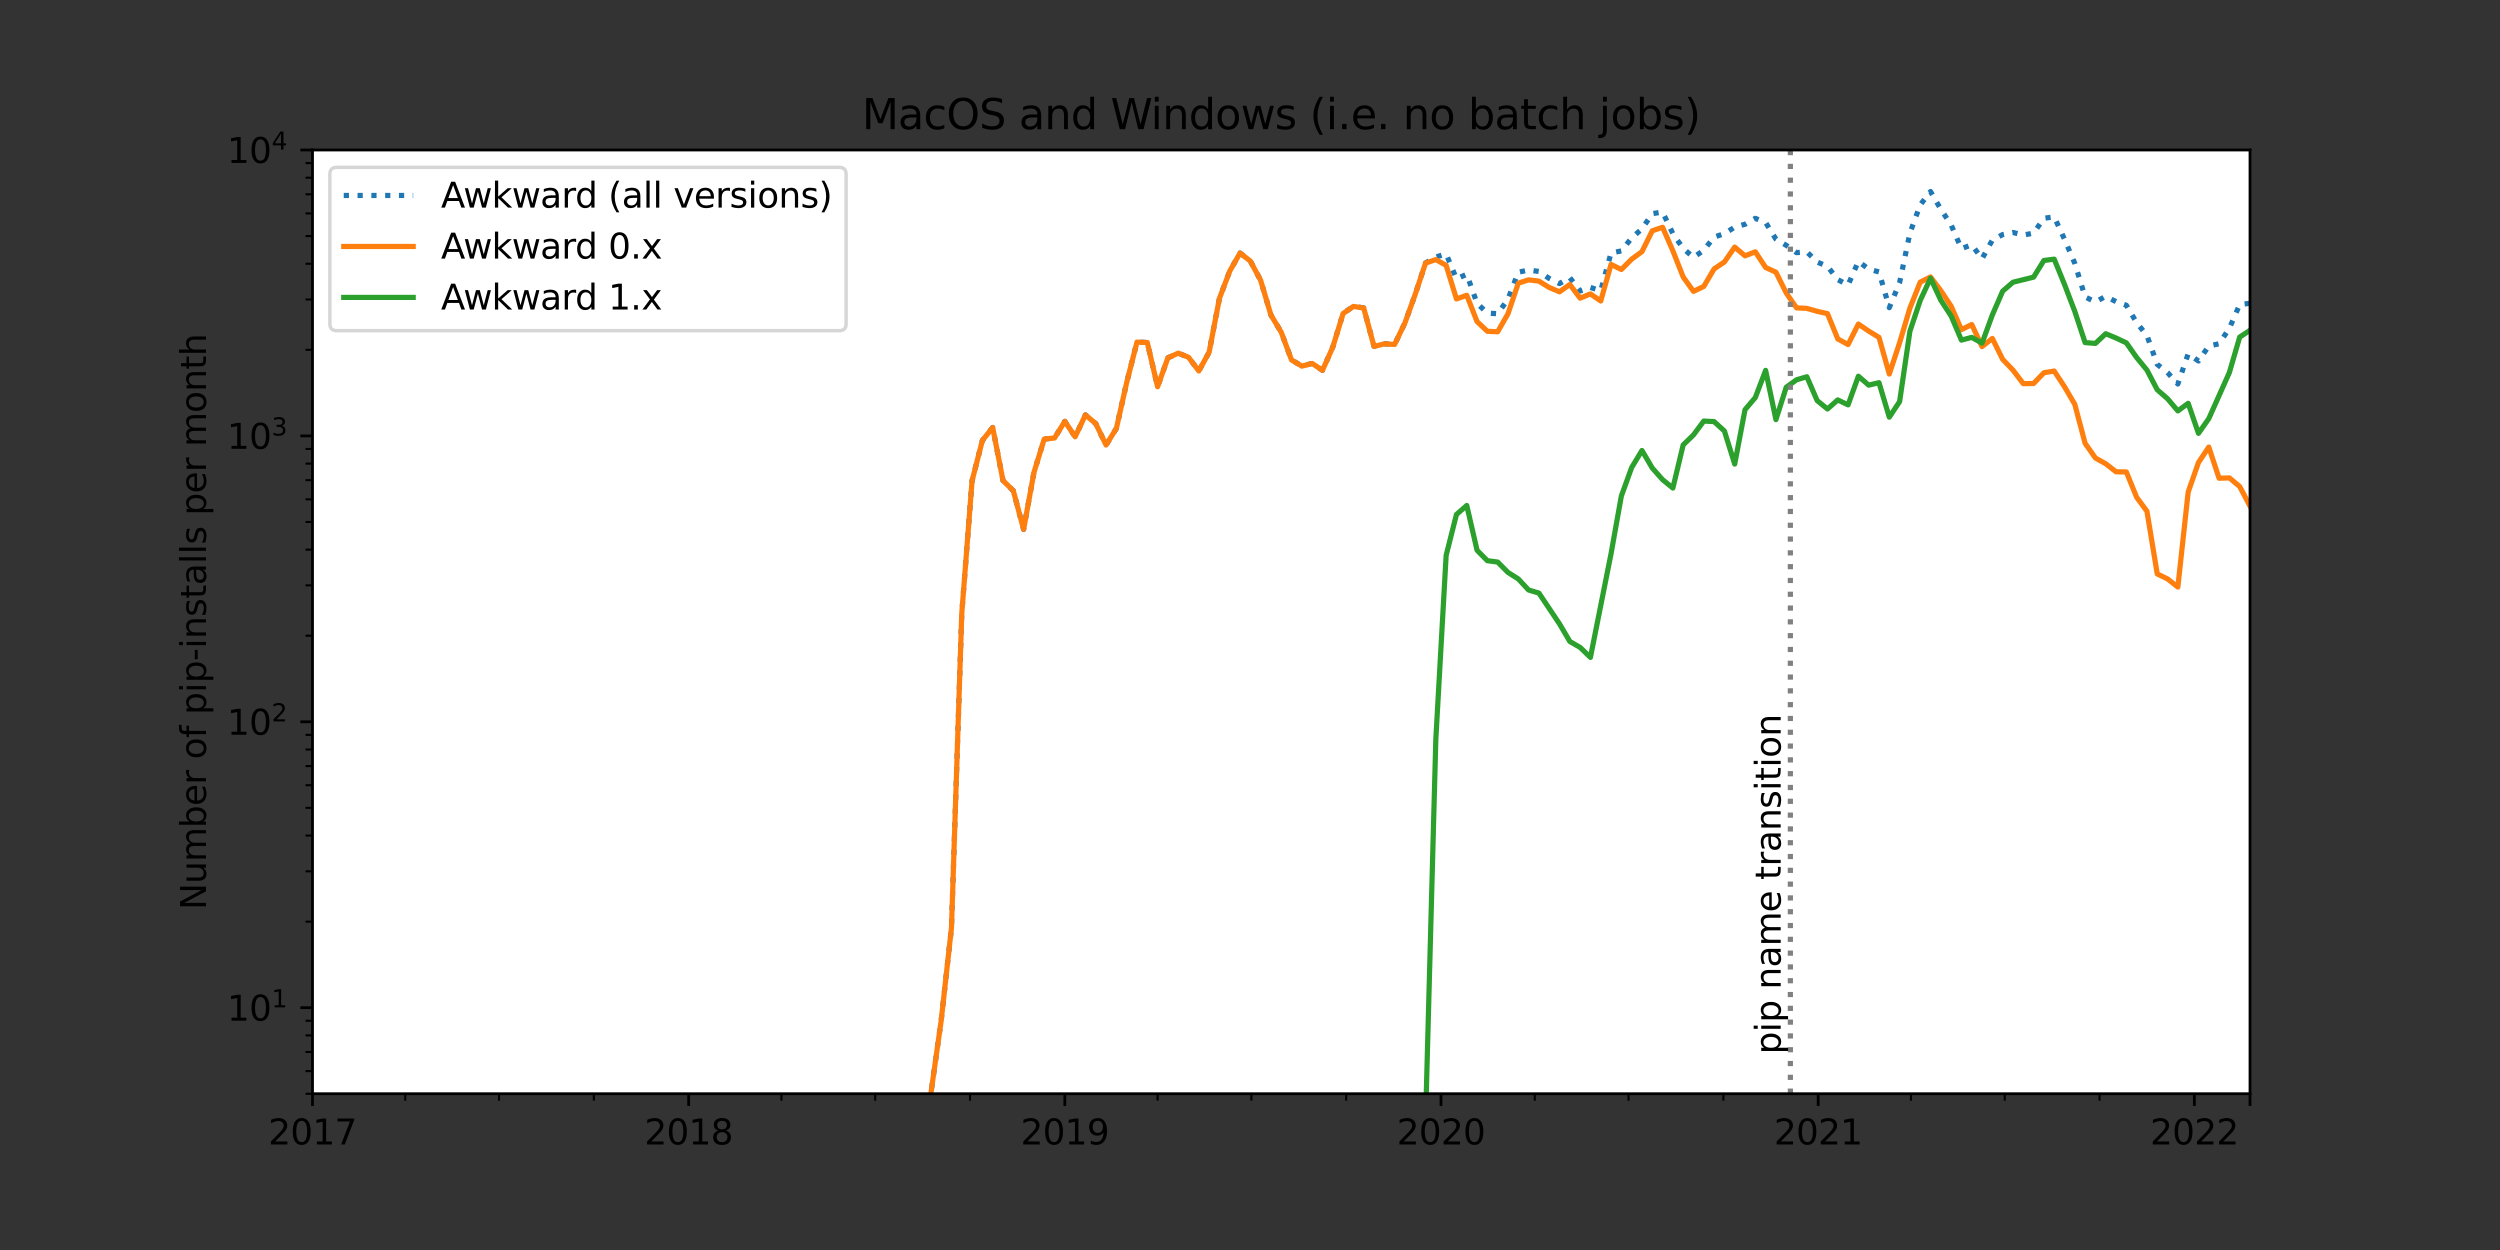 <?xml version="1.0" encoding="utf-8" standalone="no"?>
<!DOCTYPE svg PUBLIC "-//W3C//DTD SVG 1.1//EN"
  "http://www.w3.org/Graphics/SVG/1.1/DTD/svg11.dtd">
<svg xmlns:xlink="http://www.w3.org/1999/xlink" width="720pt" height="360pt" viewBox="0 0 720 360" xmlns="http://www.w3.org/2000/svg" version="1.1">
 <rect x="0" y="0" width="720" height="360" fill="#333333" stroke="none"/>
 <defs>
  <style type="text/css">*{stroke-linejoin: round; stroke-linecap: butt}</style>
 </defs>
 <g id="figure_1">
  <g id="patch_1">
   <path d="M 0 360 
L 720 360 
L 720 0 
L 0 0 
L 0 360 
z
" style="fill: none"/>
  </g>
  <g id="axes_1">
   <g id="patch_2">
    <path d="M 90 315 
L 648 315 
L 648 43.2 
L 90 43.2 
z
" style="fill: #ffffff"/>
   </g>
   <g id="matplotlib.axis_1">
    <g id="xtick_1">
     <g id="line2d_1">
      <defs>
       <path id="m4f5edd1698" d="M 0 0 
L 0 3.5 
" style="stroke: #000000; stroke-width: 0.8"/>
      </defs>
      <g>
       <use xlink:href="#m4f5edd1698" x="90" y="315" style="stroke: #000000; stroke-width: 0.8"/>
      </g>
     </g>
     <g id="text_1">
      <!-- 2017 -->
      <g transform="translate(77.275 329.598)scale(0.1 -0.1)">
       <defs>
        <path id="DejaVuSans-32" d="M 1228 531 
L 3431 531 
L 3431 0 
L 469 0 
L 469 531 
Q 828 903 1448 1529 
Q 2069 2156 2228 2338 
Q 2531 2678 2651 2914 
Q 2772 3150 2772 3378 
Q 2772 3750 2511 3984 
Q 2250 4219 1831 4219 
Q 1534 4219 1204 4116 
Q 875 4013 500 3803 
L 500 4441 
Q 881 4594 1212 4672 
Q 1544 4750 1819 4750 
Q 2544 4750 2975 4387 
Q 3406 4025 3406 3419 
Q 3406 3131 3298 2873 
Q 3191 2616 2906 2266 
Q 2828 2175 2409 1742 
Q 1991 1309 1228 531 
z
" transform="scale(0.016)"/>
        <path id="DejaVuSans-30" d="M 2034 4250 
Q 1547 4250 1301 3770 
Q 1056 3291 1056 2328 
Q 1056 1369 1301 889 
Q 1547 409 2034 409 
Q 2525 409 2770 889 
Q 3016 1369 3016 2328 
Q 3016 3291 2770 3770 
Q 2525 4250 2034 4250 
z
M 2034 4750 
Q 2819 4750 3233 4129 
Q 3647 3509 3647 2328 
Q 3647 1150 3233 529 
Q 2819 -91 2034 -91 
Q 1250 -91 836 529 
Q 422 1150 422 2328 
Q 422 3509 836 4129 
Q 1250 4750 2034 4750 
z
" transform="scale(0.016)"/>
        <path id="DejaVuSans-31" d="M 794 531 
L 1825 531 
L 1825 4091 
L 703 3866 
L 703 4441 
L 1819 4666 
L 2450 4666 
L 2450 531 
L 3481 531 
L 3481 0 
L 794 0 
L 794 531 
z
" transform="scale(0.016)"/>
        <path id="DejaVuSans-37" d="M 525 4666 
L 3525 4666 
L 3525 4397 
L 1831 0 
L 1172 0 
L 2766 4134 
L 525 4134 
L 525 4666 
z
" transform="scale(0.016)"/>
       </defs>
       <use xlink:href="#DejaVuSans-32"/>
       <use xlink:href="#DejaVuSans-30" x="63.623"/>
       <use xlink:href="#DejaVuSans-31" x="127.246"/>
       <use xlink:href="#DejaVuSans-37" x="190.869"/>
      </g>
     </g>
    </g>
    <g id="xtick_2">
     <g id="line2d_2">
      <g>
       <use xlink:href="#m4f5edd1698" x="198.335" y="315" style="stroke: #000000; stroke-width: 0.8"/>
      </g>
     </g>
     <g id="text_2">
      <!-- 2018 -->
      <g transform="translate(185.61 329.598)scale(0.1 -0.1)">
       <defs>
        <path id="DejaVuSans-38" d="M 2034 2216 
Q 1584 2216 1326 1975 
Q 1069 1734 1069 1313 
Q 1069 891 1326 650 
Q 1584 409 2034 409 
Q 2484 409 2743 651 
Q 3003 894 3003 1313 
Q 3003 1734 2745 1975 
Q 2488 2216 2034 2216 
z
M 1403 2484 
Q 997 2584 770 2862 
Q 544 3141 544 3541 
Q 544 4100 942 4425 
Q 1341 4750 2034 4750 
Q 2731 4750 3128 4425 
Q 3525 4100 3525 3541 
Q 3525 3141 3298 2862 
Q 3072 2584 2669 2484 
Q 3125 2378 3379 2068 
Q 3634 1759 3634 1313 
Q 3634 634 3220 271 
Q 2806 -91 2034 -91 
Q 1263 -91 848 271 
Q 434 634 434 1313 
Q 434 1759 690 2068 
Q 947 2378 1403 2484 
z
M 1172 3481 
Q 1172 3119 1398 2916 
Q 1625 2713 2034 2713 
Q 2441 2713 2670 2916 
Q 2900 3119 2900 3481 
Q 2900 3844 2670 4047 
Q 2441 4250 2034 4250 
Q 1625 4250 1398 4047 
Q 1172 3844 1172 3481 
z
" transform="scale(0.016)"/>
       </defs>
       <use xlink:href="#DejaVuSans-32"/>
       <use xlink:href="#DejaVuSans-30" x="63.623"/>
       <use xlink:href="#DejaVuSans-31" x="127.246"/>
       <use xlink:href="#DejaVuSans-38" x="190.869"/>
      </g>
     </g>
    </g>
    <g id="xtick_3">
     <g id="line2d_3">
      <g>
       <use xlink:href="#m4f5edd1698" x="306.67" y="315" style="stroke: #000000; stroke-width: 0.8"/>
      </g>
     </g>
     <g id="text_3">
      <!-- 2019 -->
      <g transform="translate(293.945 329.598)scale(0.1 -0.1)">
       <defs>
        <path id="DejaVuSans-39" d="M 703 97 
L 703 672 
Q 941 559 1184 500 
Q 1428 441 1663 441 
Q 2288 441 2617 861 
Q 2947 1281 2994 2138 
Q 2813 1869 2534 1725 
Q 2256 1581 1919 1581 
Q 1219 1581 811 2004 
Q 403 2428 403 3163 
Q 403 3881 828 4315 
Q 1253 4750 1959 4750 
Q 2769 4750 3195 4129 
Q 3622 3509 3622 2328 
Q 3622 1225 3098 567 
Q 2575 -91 1691 -91 
Q 1453 -91 1209 -44 
Q 966 3 703 97 
z
M 1959 2075 
Q 2384 2075 2632 2365 
Q 2881 2656 2881 3163 
Q 2881 3666 2632 3958 
Q 2384 4250 1959 4250 
Q 1534 4250 1286 3958 
Q 1038 3666 1038 3163 
Q 1038 2656 1286 2365 
Q 1534 2075 1959 2075 
z
" transform="scale(0.016)"/>
       </defs>
       <use xlink:href="#DejaVuSans-32"/>
       <use xlink:href="#DejaVuSans-30" x="63.623"/>
       <use xlink:href="#DejaVuSans-31" x="127.246"/>
       <use xlink:href="#DejaVuSans-39" x="190.869"/>
      </g>
     </g>
    </g>
    <g id="xtick_4">
     <g id="line2d_4">
      <g>
       <use xlink:href="#m4f5edd1698" x="415.005" y="315" style="stroke: #000000; stroke-width: 0.8"/>
      </g>
     </g>
     <g id="text_4">
      <!-- 2020 -->
      <g transform="translate(402.28 329.598)scale(0.1 -0.1)">
       <use xlink:href="#DejaVuSans-32"/>
       <use xlink:href="#DejaVuSans-30" x="63.623"/>
       <use xlink:href="#DejaVuSans-32" x="127.246"/>
       <use xlink:href="#DejaVuSans-30" x="190.869"/>
      </g>
     </g>
    </g>
    <g id="xtick_5">
     <g id="line2d_5">
      <g>
       <use xlink:href="#m4f5edd1698" x="523.637" y="315" style="stroke: #000000; stroke-width: 0.8"/>
      </g>
     </g>
     <g id="text_5">
      <!-- 2021 -->
      <g transform="translate(510.912 329.598)scale(0.1 -0.1)">
       <use xlink:href="#DejaVuSans-32"/>
       <use xlink:href="#DejaVuSans-30" x="63.623"/>
       <use xlink:href="#DejaVuSans-32" x="127.246"/>
       <use xlink:href="#DejaVuSans-31" x="190.869"/>
      </g>
     </g>
    </g>
    <g id="xtick_6">
     <g id="line2d_6">
      <g>
       <use xlink:href="#m4f5edd1698" x="631.972" y="315" style="stroke: #000000; stroke-width: 0.8"/>
      </g>
     </g>
     <g id="text_6">
      <!-- 2022 -->
      <g transform="translate(619.247 329.598)scale(0.1 -0.1)">
       <use xlink:href="#DejaVuSans-32"/>
       <use xlink:href="#DejaVuSans-30" x="63.623"/>
       <use xlink:href="#DejaVuSans-32" x="127.246"/>
       <use xlink:href="#DejaVuSans-32" x="190.869"/>
      </g>
     </g>
    </g>
    <g id="xtick_7">
     <g id="line2d_7">
      <g>
       <use xlink:href="#m4f5edd1698" x="648" y="315" style="stroke: #000000; stroke-width: 0.8"/>
      </g>
     </g>
    </g>
    <g id="xtick_8">
     <g id="line2d_8">
      <defs>
       <path id="m3fadc6122e" d="M 0 0 
L 0 2 
" style="stroke: #000000; stroke-width: 0.6"/>
      </defs>
      <g>
       <use xlink:href="#m3fadc6122e" x="116.713" y="315" style="stroke: #000000; stroke-width: 0.6"/>
      </g>
     </g>
    </g>
    <g id="xtick_9">
     <g id="line2d_9">
      <g>
       <use xlink:href="#m3fadc6122e" x="143.722" y="315" style="stroke: #000000; stroke-width: 0.6"/>
      </g>
     </g>
    </g>
    <g id="xtick_10">
     <g id="line2d_10">
      <g>
       <use xlink:href="#m3fadc6122e" x="171.029" y="315" style="stroke: #000000; stroke-width: 0.6"/>
      </g>
     </g>
    </g>
    <g id="xtick_11">
     <g id="line2d_11">
      <g>
       <use xlink:href="#m3fadc6122e" x="225.048" y="315" style="stroke: #000000; stroke-width: 0.6"/>
      </g>
     </g>
    </g>
    <g id="xtick_12">
     <g id="line2d_12">
      <g>
       <use xlink:href="#m3fadc6122e" x="252.057" y="315" style="stroke: #000000; stroke-width: 0.6"/>
      </g>
     </g>
    </g>
    <g id="xtick_13">
     <g id="line2d_13">
      <g>
       <use xlink:href="#m3fadc6122e" x="279.364" y="315" style="stroke: #000000; stroke-width: 0.6"/>
      </g>
     </g>
    </g>
    <g id="xtick_14">
     <g id="line2d_14">
      <g>
       <use xlink:href="#m3fadc6122e" x="333.383" y="315" style="stroke: #000000; stroke-width: 0.6"/>
      </g>
     </g>
    </g>
    <g id="xtick_15">
     <g id="line2d_15">
      <g>
       <use xlink:href="#m3fadc6122e" x="360.393" y="315" style="stroke: #000000; stroke-width: 0.6"/>
      </g>
     </g>
    </g>
    <g id="xtick_16">
     <g id="line2d_16">
      <g>
       <use xlink:href="#m3fadc6122e" x="387.699" y="315" style="stroke: #000000; stroke-width: 0.6"/>
      </g>
     </g>
    </g>
    <g id="xtick_17">
     <g id="line2d_17">
      <g>
       <use xlink:href="#m3fadc6122e" x="442.015" y="315" style="stroke: #000000; stroke-width: 0.6"/>
      </g>
     </g>
    </g>
    <g id="xtick_18">
     <g id="line2d_18">
      <g>
       <use xlink:href="#m3fadc6122e" x="469.024" y="315" style="stroke: #000000; stroke-width: 0.6"/>
      </g>
     </g>
    </g>
    <g id="xtick_19">
     <g id="line2d_19">
      <g>
       <use xlink:href="#m3fadc6122e" x="496.331" y="315" style="stroke: #000000; stroke-width: 0.6"/>
      </g>
     </g>
    </g>
    <g id="xtick_20">
     <g id="line2d_20">
      <g>
       <use xlink:href="#m3fadc6122e" x="550.35" y="315" style="stroke: #000000; stroke-width: 0.6"/>
      </g>
     </g>
    </g>
    <g id="xtick_21">
     <g id="line2d_21">
      <g>
       <use xlink:href="#m3fadc6122e" x="577.36" y="315" style="stroke: #000000; stroke-width: 0.6"/>
      </g>
     </g>
    </g>
    <g id="xtick_22">
     <g id="line2d_22">
      <g>
       <use xlink:href="#m3fadc6122e" x="604.666" y="315" style="stroke: #000000; stroke-width: 0.6"/>
      </g>
     </g>
    </g>
   </g>
   <g id="matplotlib.axis_2">
    <g id="ytick_1">
     <g id="line2d_23">
      <defs>
       <path id="m2464d3052c" d="M 0 0 
L -3.5 0 
" style="stroke: #000000; stroke-width: 0.8"/>
      </defs>
      <g>
       <use xlink:href="#m2464d3052c" x="90" y="290.214" style="stroke: #000000; stroke-width: 0.8"/>
      </g>
     </g>
     <g id="text_7">
      <!-- $\mathdefault{10^{1}}$ -->
      <g transform="translate(65.4 294.013)scale(0.1 -0.1)">
       <use xlink:href="#DejaVuSans-31" transform="translate(0 0.684)"/>
       <use xlink:href="#DejaVuSans-30" transform="translate(63.623 0.684)"/>
       <use xlink:href="#DejaVuSans-31" transform="translate(128.203 38.966)scale(0.7)"/>
      </g>
     </g>
    </g>
    <g id="ytick_2">
     <g id="line2d_24">
      <g>
       <use xlink:href="#m2464d3052c" x="90" y="207.876" style="stroke: #000000; stroke-width: 0.8"/>
      </g>
     </g>
     <g id="text_8">
      <!-- $\mathdefault{10^{2}}$ -->
      <g transform="translate(65.4 211.675)scale(0.1 -0.1)">
       <use xlink:href="#DejaVuSans-31" transform="translate(0 0.766)"/>
       <use xlink:href="#DejaVuSans-30" transform="translate(63.623 0.766)"/>
       <use xlink:href="#DejaVuSans-32" transform="translate(128.203 39.047)scale(0.7)"/>
      </g>
     </g>
    </g>
    <g id="ytick_3">
     <g id="line2d_25">
      <g>
       <use xlink:href="#m2464d3052c" x="90" y="125.538" style="stroke: #000000; stroke-width: 0.8"/>
      </g>
     </g>
     <g id="text_9">
      <!-- $\mathdefault{10^{3}}$ -->
      <g transform="translate(65.4 129.337)scale(0.1 -0.1)">
       <defs>
        <path id="DejaVuSans-33" d="M 2597 2516 
Q 3050 2419 3304 2112 
Q 3559 1806 3559 1356 
Q 3559 666 3084 287 
Q 2609 -91 1734 -91 
Q 1441 -91 1130 -33 
Q 819 25 488 141 
L 488 750 
Q 750 597 1062 519 
Q 1375 441 1716 441 
Q 2309 441 2620 675 
Q 2931 909 2931 1356 
Q 2931 1769 2642 2001 
Q 2353 2234 1838 2234 
L 1294 2234 
L 1294 2753 
L 1863 2753 
Q 2328 2753 2575 2939 
Q 2822 3125 2822 3475 
Q 2822 3834 2567 4026 
Q 2313 4219 1838 4219 
Q 1578 4219 1281 4162 
Q 984 4106 628 3988 
L 628 4550 
Q 988 4650 1302 4700 
Q 1616 4750 1894 4750 
Q 2613 4750 3031 4423 
Q 3450 4097 3450 3541 
Q 3450 3153 3228 2886 
Q 3006 2619 2597 2516 
z
" transform="scale(0.016)"/>
       </defs>
       <use xlink:href="#DejaVuSans-31" transform="translate(0 0.766)"/>
       <use xlink:href="#DejaVuSans-30" transform="translate(63.623 0.766)"/>
       <use xlink:href="#DejaVuSans-33" transform="translate(128.203 39.047)scale(0.7)"/>
      </g>
     </g>
    </g>
    <g id="ytick_4">
     <g id="line2d_26">
      <g>
       <use xlink:href="#m2464d3052c" x="90" y="43.2" style="stroke: #000000; stroke-width: 0.8"/>
      </g>
     </g>
     <g id="text_10">
      <!-- $\mathdefault{10^{4}}$ -->
      <g transform="translate(65.4 46.999)scale(0.1 -0.1)">
       <defs>
        <path id="DejaVuSans-34" d="M 2419 4116 
L 825 1625 
L 2419 1625 
L 2419 4116 
z
M 2253 4666 
L 3047 4666 
L 3047 1625 
L 3713 1625 
L 3713 1100 
L 3047 1100 
L 3047 0 
L 2419 0 
L 2419 1100 
L 313 1100 
L 313 1709 
L 2253 4666 
z
" transform="scale(0.016)"/>
       </defs>
       <use xlink:href="#DejaVuSans-31" transform="translate(0 0.684)"/>
       <use xlink:href="#DejaVuSans-30" transform="translate(63.623 0.684)"/>
       <use xlink:href="#DejaVuSans-34" transform="translate(128.203 38.966)scale(0.7)"/>
      </g>
     </g>
    </g>
    <g id="ytick_5">
     <g id="line2d_27">
      <defs>
       <path id="m8744183dbd" d="M 0 0 
L -2 0 
" style="stroke: #000000; stroke-width: 0.6"/>
      </defs>
      <g>
       <use xlink:href="#m8744183dbd" x="90" y="315" style="stroke: #000000; stroke-width: 0.6"/>
      </g>
     </g>
    </g>
    <g id="ytick_6">
     <g id="line2d_28">
      <g>
       <use xlink:href="#m8744183dbd" x="90" y="308.48" style="stroke: #000000; stroke-width: 0.6"/>
      </g>
     </g>
    </g>
    <g id="ytick_7">
     <g id="line2d_29">
      <g>
       <use xlink:href="#m8744183dbd" x="90" y="302.968" style="stroke: #000000; stroke-width: 0.6"/>
      </g>
     </g>
    </g>
    <g id="ytick_8">
     <g id="line2d_30">
      <g>
       <use xlink:href="#m8744183dbd" x="90" y="298.193" style="stroke: #000000; stroke-width: 0.6"/>
      </g>
     </g>
    </g>
    <g id="ytick_9">
     <g id="line2d_31">
      <g>
       <use xlink:href="#m8744183dbd" x="90" y="293.981" style="stroke: #000000; stroke-width: 0.6"/>
      </g>
     </g>
    </g>
    <g id="ytick_10">
     <g id="line2d_32">
      <g>
       <use xlink:href="#m8744183dbd" x="90" y="265.428" style="stroke: #000000; stroke-width: 0.6"/>
      </g>
     </g>
    </g>
    <g id="ytick_11">
     <g id="line2d_33">
      <g>
       <use xlink:href="#m8744183dbd" x="90" y="250.929" style="stroke: #000000; stroke-width: 0.6"/>
      </g>
     </g>
    </g>
    <g id="ytick_12">
     <g id="line2d_34">
      <g>
       <use xlink:href="#m8744183dbd" x="90" y="240.641" style="stroke: #000000; stroke-width: 0.6"/>
      </g>
     </g>
    </g>
    <g id="ytick_13">
     <g id="line2d_35">
      <g>
       <use xlink:href="#m8744183dbd" x="90" y="232.662" style="stroke: #000000; stroke-width: 0.6"/>
      </g>
     </g>
    </g>
    <g id="ytick_14">
     <g id="line2d_36">
      <g>
       <use xlink:href="#m8744183dbd" x="90" y="226.142" style="stroke: #000000; stroke-width: 0.6"/>
      </g>
     </g>
    </g>
    <g id="ytick_15">
     <g id="line2d_37">
      <g>
       <use xlink:href="#m8744183dbd" x="90" y="220.63" style="stroke: #000000; stroke-width: 0.6"/>
      </g>
     </g>
    </g>
    <g id="ytick_16">
     <g id="line2d_38">
      <g>
       <use xlink:href="#m8744183dbd" x="90" y="215.855" style="stroke: #000000; stroke-width: 0.6"/>
      </g>
     </g>
    </g>
    <g id="ytick_17">
     <g id="line2d_39">
      <g>
       <use xlink:href="#m8744183dbd" x="90" y="211.643" style="stroke: #000000; stroke-width: 0.6"/>
      </g>
     </g>
    </g>
    <g id="ytick_18">
     <g id="line2d_40">
      <g>
       <use xlink:href="#m8744183dbd" x="90" y="183.09" style="stroke: #000000; stroke-width: 0.6"/>
      </g>
     </g>
    </g>
    <g id="ytick_19">
     <g id="line2d_41">
      <g>
       <use xlink:href="#m8744183dbd" x="90" y="168.591" style="stroke: #000000; stroke-width: 0.6"/>
      </g>
     </g>
    </g>
    <g id="ytick_20">
     <g id="line2d_42">
      <g>
       <use xlink:href="#m8744183dbd" x="90" y="158.303" style="stroke: #000000; stroke-width: 0.6"/>
      </g>
     </g>
    </g>
    <g id="ytick_21">
     <g id="line2d_43">
      <g>
       <use xlink:href="#m8744183dbd" x="90" y="150.324" style="stroke: #000000; stroke-width: 0.6"/>
      </g>
     </g>
    </g>
    <g id="ytick_22">
     <g id="line2d_44">
      <g>
       <use xlink:href="#m8744183dbd" x="90" y="143.805" style="stroke: #000000; stroke-width: 0.6"/>
      </g>
     </g>
    </g>
    <g id="ytick_23">
     <g id="line2d_45">
      <g>
       <use xlink:href="#m8744183dbd" x="90" y="138.292" style="stroke: #000000; stroke-width: 0.6"/>
      </g>
     </g>
    </g>
    <g id="ytick_24">
     <g id="line2d_46">
      <g>
       <use xlink:href="#m8744183dbd" x="90" y="133.517" style="stroke: #000000; stroke-width: 0.6"/>
      </g>
     </g>
    </g>
    <g id="ytick_25">
     <g id="line2d_47">
      <g>
       <use xlink:href="#m8744183dbd" x="90" y="129.306" style="stroke: #000000; stroke-width: 0.6"/>
      </g>
     </g>
    </g>
    <g id="ytick_26">
     <g id="line2d_48">
      <g>
       <use xlink:href="#m8744183dbd" x="90" y="100.752" style="stroke: #000000; stroke-width: 0.6"/>
      </g>
     </g>
    </g>
    <g id="ytick_27">
     <g id="line2d_49">
      <g>
       <use xlink:href="#m8744183dbd" x="90" y="86.253" style="stroke: #000000; stroke-width: 0.6"/>
      </g>
     </g>
    </g>
    <g id="ytick_28">
     <g id="line2d_50">
      <g>
       <use xlink:href="#m8744183dbd" x="90" y="75.966" style="stroke: #000000; stroke-width: 0.6"/>
      </g>
     </g>
    </g>
    <g id="ytick_29">
     <g id="line2d_51">
      <g>
       <use xlink:href="#m8744183dbd" x="90" y="67.986" style="stroke: #000000; stroke-width: 0.6"/>
      </g>
     </g>
    </g>
    <g id="ytick_30">
     <g id="line2d_52">
      <g>
       <use xlink:href="#m8744183dbd" x="90" y="61.467" style="stroke: #000000; stroke-width: 0.6"/>
      </g>
     </g>
    </g>
    <g id="ytick_31">
     <g id="line2d_53">
      <g>
       <use xlink:href="#m8744183dbd" x="90" y="55.954" style="stroke: #000000; stroke-width: 0.6"/>
      </g>
     </g>
    </g>
    <g id="ytick_32">
     <g id="line2d_54">
      <g>
       <use xlink:href="#m8744183dbd" x="90" y="51.179" style="stroke: #000000; stroke-width: 0.6"/>
      </g>
     </g>
    </g>
    <g id="ytick_33">
     <g id="line2d_55">
      <g>
       <use xlink:href="#m8744183dbd" x="90" y="46.968" style="stroke: #000000; stroke-width: 0.6"/>
      </g>
     </g>
    </g>
    <g id="text_11">
     <!-- Number of pip-installs per month -->
     <g transform="translate(59.32 262.006)rotate(-90)scale(0.1 -0.1)">
      <defs>
       <path id="DejaVuSans-4e" d="M 628 4666 
L 1478 4666 
L 3547 763 
L 3547 4666 
L 4159 4666 
L 4159 0 
L 3309 0 
L 1241 3903 
L 1241 0 
L 628 0 
L 628 4666 
z
" transform="scale(0.016)"/>
       <path id="DejaVuSans-75" d="M 544 1381 
L 544 3500 
L 1119 3500 
L 1119 1403 
Q 1119 906 1312 657 
Q 1506 409 1894 409 
Q 2359 409 2629 706 
Q 2900 1003 2900 1516 
L 2900 3500 
L 3475 3500 
L 3475 0 
L 2900 0 
L 2900 538 
Q 2691 219 2414 64 
Q 2138 -91 1772 -91 
Q 1169 -91 856 284 
Q 544 659 544 1381 
z
M 1991 3584 
L 1991 3584 
z
" transform="scale(0.016)"/>
       <path id="DejaVuSans-6d" d="M 3328 2828 
Q 3544 3216 3844 3400 
Q 4144 3584 4550 3584 
Q 5097 3584 5394 3201 
Q 5691 2819 5691 2113 
L 5691 0 
L 5113 0 
L 5113 2094 
Q 5113 2597 4934 2840 
Q 4756 3084 4391 3084 
Q 3944 3084 3684 2787 
Q 3425 2491 3425 1978 
L 3425 0 
L 2847 0 
L 2847 2094 
Q 2847 2600 2669 2842 
Q 2491 3084 2119 3084 
Q 1678 3084 1418 2786 
Q 1159 2488 1159 1978 
L 1159 0 
L 581 0 
L 581 3500 
L 1159 3500 
L 1159 2956 
Q 1356 3278 1631 3431 
Q 1906 3584 2284 3584 
Q 2666 3584 2933 3390 
Q 3200 3197 3328 2828 
z
" transform="scale(0.016)"/>
       <path id="DejaVuSans-62" d="M 3116 1747 
Q 3116 2381 2855 2742 
Q 2594 3103 2138 3103 
Q 1681 3103 1420 2742 
Q 1159 2381 1159 1747 
Q 1159 1113 1420 752 
Q 1681 391 2138 391 
Q 2594 391 2855 752 
Q 3116 1113 3116 1747 
z
M 1159 2969 
Q 1341 3281 1617 3432 
Q 1894 3584 2278 3584 
Q 2916 3584 3314 3078 
Q 3713 2572 3713 1747 
Q 3713 922 3314 415 
Q 2916 -91 2278 -91 
Q 1894 -91 1617 61 
Q 1341 213 1159 525 
L 1159 0 
L 581 0 
L 581 4863 
L 1159 4863 
L 1159 2969 
z
" transform="scale(0.016)"/>
       <path id="DejaVuSans-65" d="M 3597 1894 
L 3597 1613 
L 953 1613 
Q 991 1019 1311 708 
Q 1631 397 2203 397 
Q 2534 397 2845 478 
Q 3156 559 3463 722 
L 3463 178 
Q 3153 47 2828 -22 
Q 2503 -91 2169 -91 
Q 1331 -91 842 396 
Q 353 884 353 1716 
Q 353 2575 817 3079 
Q 1281 3584 2069 3584 
Q 2775 3584 3186 3129 
Q 3597 2675 3597 1894 
z
M 3022 2063 
Q 3016 2534 2758 2815 
Q 2500 3097 2075 3097 
Q 1594 3097 1305 2825 
Q 1016 2553 972 2059 
L 3022 2063 
z
" transform="scale(0.016)"/>
       <path id="DejaVuSans-72" d="M 2631 2963 
Q 2534 3019 2420 3045 
Q 2306 3072 2169 3072 
Q 1681 3072 1420 2755 
Q 1159 2438 1159 1844 
L 1159 0 
L 581 0 
L 581 3500 
L 1159 3500 
L 1159 2956 
Q 1341 3275 1631 3429 
Q 1922 3584 2338 3584 
Q 2397 3584 2469 3576 
Q 2541 3569 2628 3553 
L 2631 2963 
z
" transform="scale(0.016)"/>
       <path id="DejaVuSans-20" transform="scale(0.016)"/>
       <path id="DejaVuSans-6f" d="M 1959 3097 
Q 1497 3097 1228 2736 
Q 959 2375 959 1747 
Q 959 1119 1226 758 
Q 1494 397 1959 397 
Q 2419 397 2687 759 
Q 2956 1122 2956 1747 
Q 2956 2369 2687 2733 
Q 2419 3097 1959 3097 
z
M 1959 3584 
Q 2709 3584 3137 3096 
Q 3566 2609 3566 1747 
Q 3566 888 3137 398 
Q 2709 -91 1959 -91 
Q 1206 -91 779 398 
Q 353 888 353 1747 
Q 353 2609 779 3096 
Q 1206 3584 1959 3584 
z
" transform="scale(0.016)"/>
       <path id="DejaVuSans-66" d="M 2375 4863 
L 2375 4384 
L 1825 4384 
Q 1516 4384 1395 4259 
Q 1275 4134 1275 3809 
L 1275 3500 
L 2222 3500 
L 2222 3053 
L 1275 3053 
L 1275 0 
L 697 0 
L 697 3053 
L 147 3053 
L 147 3500 
L 697 3500 
L 697 3744 
Q 697 4328 969 4595 
Q 1241 4863 1831 4863 
L 2375 4863 
z
" transform="scale(0.016)"/>
       <path id="DejaVuSans-70" d="M 1159 525 
L 1159 -1331 
L 581 -1331 
L 581 3500 
L 1159 3500 
L 1159 2969 
Q 1341 3281 1617 3432 
Q 1894 3584 2278 3584 
Q 2916 3584 3314 3078 
Q 3713 2572 3713 1747 
Q 3713 922 3314 415 
Q 2916 -91 2278 -91 
Q 1894 -91 1617 61 
Q 1341 213 1159 525 
z
M 3116 1747 
Q 3116 2381 2855 2742 
Q 2594 3103 2138 3103 
Q 1681 3103 1420 2742 
Q 1159 2381 1159 1747 
Q 1159 1113 1420 752 
Q 1681 391 2138 391 
Q 2594 391 2855 752 
Q 3116 1113 3116 1747 
z
" transform="scale(0.016)"/>
       <path id="DejaVuSans-69" d="M 603 3500 
L 1178 3500 
L 1178 0 
L 603 0 
L 603 3500 
z
M 603 4863 
L 1178 4863 
L 1178 4134 
L 603 4134 
L 603 4863 
z
" transform="scale(0.016)"/>
       <path id="DejaVuSans-2d" d="M 313 2009 
L 1997 2009 
L 1997 1497 
L 313 1497 
L 313 2009 
z
" transform="scale(0.016)"/>
       <path id="DejaVuSans-6e" d="M 3513 2113 
L 3513 0 
L 2938 0 
L 2938 2094 
Q 2938 2591 2744 2837 
Q 2550 3084 2163 3084 
Q 1697 3084 1428 2787 
Q 1159 2491 1159 1978 
L 1159 0 
L 581 0 
L 581 3500 
L 1159 3500 
L 1159 2956 
Q 1366 3272 1645 3428 
Q 1925 3584 2291 3584 
Q 2894 3584 3203 3211 
Q 3513 2838 3513 2113 
z
" transform="scale(0.016)"/>
       <path id="DejaVuSans-73" d="M 2834 3397 
L 2834 2853 
Q 2591 2978 2328 3040 
Q 2066 3103 1784 3103 
Q 1356 3103 1142 2972 
Q 928 2841 928 2578 
Q 928 2378 1081 2264 
Q 1234 2150 1697 2047 
L 1894 2003 
Q 2506 1872 2764 1633 
Q 3022 1394 3022 966 
Q 3022 478 2636 193 
Q 2250 -91 1575 -91 
Q 1294 -91 989 -36 
Q 684 19 347 128 
L 347 722 
Q 666 556 975 473 
Q 1284 391 1588 391 
Q 1994 391 2212 530 
Q 2431 669 2431 922 
Q 2431 1156 2273 1281 
Q 2116 1406 1581 1522 
L 1381 1569 
Q 847 1681 609 1914 
Q 372 2147 372 2553 
Q 372 3047 722 3315 
Q 1072 3584 1716 3584 
Q 2034 3584 2315 3537 
Q 2597 3491 2834 3397 
z
" transform="scale(0.016)"/>
       <path id="DejaVuSans-74" d="M 1172 4494 
L 1172 3500 
L 2356 3500 
L 2356 3053 
L 1172 3053 
L 1172 1153 
Q 1172 725 1289 603 
Q 1406 481 1766 481 
L 2356 481 
L 2356 0 
L 1766 0 
Q 1100 0 847 248 
Q 594 497 594 1153 
L 594 3053 
L 172 3053 
L 172 3500 
L 594 3500 
L 594 4494 
L 1172 4494 
z
" transform="scale(0.016)"/>
       <path id="DejaVuSans-61" d="M 2194 1759 
Q 1497 1759 1228 1600 
Q 959 1441 959 1056 
Q 959 750 1161 570 
Q 1363 391 1709 391 
Q 2188 391 2477 730 
Q 2766 1069 2766 1631 
L 2766 1759 
L 2194 1759 
z
M 3341 1997 
L 3341 0 
L 2766 0 
L 2766 531 
Q 2569 213 2275 61 
Q 1981 -91 1556 -91 
Q 1019 -91 701 211 
Q 384 513 384 1019 
Q 384 1609 779 1909 
Q 1175 2209 1959 2209 
L 2766 2209 
L 2766 2266 
Q 2766 2663 2505 2880 
Q 2244 3097 1772 3097 
Q 1472 3097 1187 3025 
Q 903 2953 641 2809 
L 641 3341 
Q 956 3463 1253 3523 
Q 1550 3584 1831 3584 
Q 2591 3584 2966 3190 
Q 3341 2797 3341 1997 
z
" transform="scale(0.016)"/>
       <path id="DejaVuSans-6c" d="M 603 4863 
L 1178 4863 
L 1178 0 
L 603 0 
L 603 4863 
z
" transform="scale(0.016)"/>
       <path id="DejaVuSans-68" d="M 3513 2113 
L 3513 0 
L 2938 0 
L 2938 2094 
Q 2938 2591 2744 2837 
Q 2550 3084 2163 3084 
Q 1697 3084 1428 2787 
Q 1159 2491 1159 1978 
L 1159 0 
L 581 0 
L 581 4863 
L 1159 4863 
L 1159 2956 
Q 1366 3272 1645 3428 
Q 1925 3584 2291 3584 
Q 2894 3584 3203 3211 
Q 3513 2838 3513 2113 
z
" transform="scale(0.016)"/>
      </defs>
      <use xlink:href="#DejaVuSans-4e"/>
      <use xlink:href="#DejaVuSans-75" x="74.805"/>
      <use xlink:href="#DejaVuSans-6d" x="138.184"/>
      <use xlink:href="#DejaVuSans-62" x="235.596"/>
      <use xlink:href="#DejaVuSans-65" x="299.072"/>
      <use xlink:href="#DejaVuSans-72" x="360.596"/>
      <use xlink:href="#DejaVuSans-20" x="401.709"/>
      <use xlink:href="#DejaVuSans-6f" x="433.496"/>
      <use xlink:href="#DejaVuSans-66" x="494.678"/>
      <use xlink:href="#DejaVuSans-20" x="529.883"/>
      <use xlink:href="#DejaVuSans-70" x="561.67"/>
      <use xlink:href="#DejaVuSans-69" x="625.146"/>
      <use xlink:href="#DejaVuSans-70" x="652.93"/>
      <use xlink:href="#DejaVuSans-2d" x="716.406"/>
      <use xlink:href="#DejaVuSans-69" x="752.49"/>
      <use xlink:href="#DejaVuSans-6e" x="780.273"/>
      <use xlink:href="#DejaVuSans-73" x="843.652"/>
      <use xlink:href="#DejaVuSans-74" x="895.752"/>
      <use xlink:href="#DejaVuSans-61" x="934.961"/>
      <use xlink:href="#DejaVuSans-6c" x="996.24"/>
      <use xlink:href="#DejaVuSans-6c" x="1024.023"/>
      <use xlink:href="#DejaVuSans-73" x="1051.807"/>
      <use xlink:href="#DejaVuSans-20" x="1103.906"/>
      <use xlink:href="#DejaVuSans-70" x="1135.693"/>
      <use xlink:href="#DejaVuSans-65" x="1199.17"/>
      <use xlink:href="#DejaVuSans-72" x="1260.693"/>
      <use xlink:href="#DejaVuSans-20" x="1301.807"/>
      <use xlink:href="#DejaVuSans-6d" x="1333.594"/>
      <use xlink:href="#DejaVuSans-6f" x="1431.006"/>
      <use xlink:href="#DejaVuSans-6e" x="1492.188"/>
      <use xlink:href="#DejaVuSans-74" x="1555.566"/>
      <use xlink:href="#DejaVuSans-68" x="1594.775"/>
     </g>
    </g>
   </g>
   <g id="line2d_56">
    <path d="M 265.117 361 
L 265.117 347.766 
L 268.085 315 
L 271.053 293.981 
L 274.021 267.262 
L 276.989 176.719 
L 279.957 138.446 
L 282.926 126.849 
L 285.894 123.119 
L 288.862 138.395 
L 291.83 141.329 
L 294.798 152.461 
L 297.766 136.112 
L 300.734 126.443 
L 303.702 126.151 
L 306.67 121.358 
L 309.638 125.789 
L 312.606 119.498 
L 315.574 122 
L 318.543 128.171 
L 321.511 123.387 
L 324.479 110.191 
L 327.447 98.533 
L 330.415 98.634 
L 333.383 111.374 
L 336.351 103.06 
L 339.319 101.712 
L 342.287 102.888 
L 345.255 106.838 
L 348.223 101.456 
L 351.191 85.956 
L 354.16 78.083 
L 357.128 72.876 
L 360.096 75.187 
L 363.064 80.74 
L 366.032 90.743 
L 369 95.692 
L 371.968 103.656 
L 374.936 105.425 
L 377.904 104.659 
L 380.872 106.647 
L 383.84 99.956 
L 386.809 90.273 
L 389.777 88.213 
L 392.745 88.669 
L 395.713 99.729 
L 398.681 99.024 
L 401.649 99.195 
L 404.617 93.002 
L 407.585 84.759 
L 410.553 75.734 
L 413.521 74.026 
L 416.489 73.123 
L 419.457 80.284 
L 422.426 79.006 
L 425.394 87.354 
L 428.362 90.18 
L 431.33 90.353 
L 434.298 86.158 
L 437.266 78.398 
L 440.234 77.772 
L 443.202 78.178 
L 446.17 80.193 
L 449.138 81.662 
L 452.106 79.972 
L 455.074 83.789 
L 458.043 82.78 
L 461.011 83.744 
L 463.979 72.835 
L 466.947 72.274 
L 469.915 68.519 
L 472.883 65.909 
L 475.851 61.538 
L 478.819 61.052 
L 481.787 67.299 
L 484.755 71.548 
L 487.723 74.127 
L 490.691 72.073 
L 493.66 68.273 
L 496.628 67.292 
L 499.596 65.42 
L 502.564 64.585 
L 505.532 62.889 
L 508.5 64.081 
L 511.468 68.877 
L 514.436 70.651 
L 517.404 72.761 
L 520.372 72.533 
L 523.34 75.468 
L 526.309 76.697 
L 529.277 80.537 
L 532.245 82.083 
L 535.213 75.275 
L 538.181 77.509 
L 541.149 78.312 
L 544.117 88.605 
L 547.085 81.411 
L 550.053 67.124 
L 553.021 59.008 
L 555.989 55.161 
L 558.957 60.271 
L 561.926 64.787 
L 564.894 71.627 
L 567.862 70.481 
L 570.83 74.529 
L 573.798 69.142 
L 576.766 67.56 
L 579.734 66.957 
L 582.702 67.687 
L 585.67 67.159 
L 588.638 62.864 
L 591.606 62.445 
L 594.574 68.899 
L 597.543 75.841 
L 600.511 85.521 
L 603.479 86.939 
L 606.447 85.358 
L 609.415 86.866 
L 612.383 87.912 
L 615.351 92.916 
L 618.319 96.635 
L 621.287 104.939 
L 624.255 107.307 
L 627.223 110.589 
L 630.191 101.915 
L 633.16 103.967 
L 636.128 99.643 
L 639.096 99.007 
L 642.064 94.531 
L 645.032 87.7 
L 648 87.354 
L 648 87.354 
" clip-path="url(#pff040a5281)" style="fill: none; stroke-dasharray: 1.5,2.475; stroke-dashoffset: 0; stroke: #1f77b4; stroke-width: 1.5"/>
   </g>
   <g id="line2d_57">
    <path d="M 265.117 361 
L 265.117 347.766 
L 268.085 315 
L 271.053 293.981 
L 274.021 267.262 
L 276.989 176.719 
L 279.957 138.446 
L 282.926 126.849 
L 285.894 123.119 
L 288.862 138.395 
L 291.83 141.329 
L 294.798 152.461 
L 297.766 136.112 
L 300.734 126.443 
L 303.702 126.151 
L 306.67 121.358 
L 309.638 125.789 
L 312.606 119.498 
L 315.574 122 
L 318.543 128.171 
L 321.511 123.387 
L 324.479 110.191 
L 327.447 98.533 
L 330.415 98.634 
L 333.383 111.374 
L 336.351 103.06 
L 339.319 101.712 
L 342.287 102.888 
L 345.255 106.838 
L 348.223 101.456 
L 351.191 85.956 
L 354.16 78.083 
L 357.128 72.876 
L 360.096 75.187 
L 363.064 80.74 
L 366.032 90.743 
L 369 95.692 
L 371.968 103.675 
L 374.936 105.445 
L 377.904 104.679 
L 380.872 106.647 
L 383.84 99.991 
L 386.809 90.3 
L 389.777 88.25 
L 392.745 88.694 
L 395.713 99.764 
L 398.681 99.041 
L 401.649 99.195 
L 404.617 93.002 
L 407.585 84.759 
L 410.553 75.769 
L 413.521 74.77 
L 416.489 76.424 
L 419.457 86.086 
L 422.426 85.046 
L 425.394 92.615 
L 428.362 95.414 
L 431.33 95.552 
L 434.298 90.353 
L 437.266 81.557 
L 440.234 80.598 
L 443.202 80.966 
L 446.17 82.79 
L 449.138 84.046 
L 452.106 81.935 
L 455.074 85.873 
L 458.043 84.645 
L 461.011 86.684 
L 463.979 76.154 
L 466.947 77.621 
L 469.915 74.641 
L 472.883 72.476 
L 475.851 66.474 
L 478.819 65.453 
L 481.787 72.234 
L 484.755 79.773 
L 487.723 83.911 
L 490.691 82.489 
L 493.66 77.444 
L 496.628 75.451 
L 499.596 71.163 
L 502.564 73.68 
L 505.532 72.525 
L 508.5 77.036 
L 511.468 78.398 
L 514.436 84.383 
L 517.404 88.669 
L 520.372 88.809 
L 523.34 89.665 
L 526.309 90.326 
L 529.277 97.605 
L 532.245 99.229 
L 535.213 93.335 
L 538.181 95.352 
L 541.149 97.165 
L 544.117 107.718 
L 547.085 98.719 
L 550.053 88.733 
L 553.021 81.255 
L 555.989 79.763 
L 558.957 83.7 
L 561.926 88.187 
L 564.894 94.939 
L 567.862 93.466 
L 570.83 99.816 
L 573.798 97.474 
L 576.766 103.501 
L 579.734 106.584 
L 582.702 110.495 
L 585.67 110.448 
L 588.638 107.35 
L 591.606 106.859 
L 594.574 111.374 
L 597.543 116.46 
L 600.511 127.675 
L 603.479 131.901 
L 606.447 133.562 
L 609.415 135.873 
L 612.383 135.921 
L 615.351 143.213 
L 618.319 147.243 
L 621.287 165.291 
L 624.255 166.733 
L 627.223 169.071 
L 630.191 141.721 
L 633.16 133.206 
L 636.128 128.754 
L 639.096 137.735 
L 642.064 137.634 
L 645.032 140.126 
L 648 145.764 
L 648 145.764 
" clip-path="url(#pff040a5281)" style="fill: none; stroke: #ff7f0e; stroke-width: 1.5; stroke-linecap: square"/>
   </g>
   <g id="line2d_58">
    <path d="M 383.84 361 
L 383.84 347.766 
L 386.809 347.766 
L 389.777 333.267 
L 392.745 347.766 
L 395.713 347.766 
L 397.298 361 
M 410.552 361 
L 410.553 322.979 
L 413.521 212.856 
L 416.489 159.95 
L 419.457 148.173 
L 422.426 145.576 
L 425.394 158.483 
L 428.362 161.48 
L 431.33 161.873 
L 434.298 164.859 
L 437.266 166.733 
L 440.234 169.926 
L 443.202 170.803 
L 449.138 179.681 
L 452.106 184.736 
L 455.074 186.462 
L 458.043 189.324 
L 463.979 159.485 
L 466.947 142.863 
L 469.915 134.653 
L 472.883 129.745 
L 475.851 134.791 
L 478.819 138.139 
L 481.787 140.559 
L 484.755 128.133 
L 487.723 125.253 
L 490.691 121.263 
L 493.66 121.422 
L 496.628 124.135 
L 499.596 133.652 
L 502.564 117.99 
L 505.532 114.49 
L 508.5 106.669 
L 511.468 120.853 
L 514.436 111.519 
L 517.404 109.385 
L 520.372 108.508 
L 523.34 115.367 
L 526.309 117.788 
L 529.277 115.179 
L 532.245 116.599 
L 535.213 108.353 
L 538.181 110.92 
L 541.149 110.214 
L 544.117 120.138 
L 547.085 115.664 
L 550.053 95.398 
L 553.021 86.528 
L 555.989 80.133 
L 558.957 86.468 
L 561.926 91.014 
L 564.894 97.95 
L 567.862 97.165 
L 570.83 98.82 
L 573.798 90.702 
L 576.766 83.856 
L 579.734 81.286 
L 585.67 79.813 
L 588.638 75.022 
L 591.606 74.632 
L 594.574 81.903 
L 597.543 89.691 
L 600.511 98.668 
L 603.479 98.905 
L 606.447 96.113 
L 609.415 97.344 
L 612.383 98.736 
L 615.351 102.964 
L 618.319 106.584 
L 621.287 112.251 
L 624.255 114.833 
L 627.223 118.339 
L 630.191 116.156 
L 633.16 124.795 
L 636.128 120.571 
L 642.064 107.264 
L 645.032 97.084 
L 648 95.122 
L 648 95.122 
" clip-path="url(#pff040a5281)" style="fill: none; stroke: #2ca02c; stroke-width: 1.5; stroke-linecap: square"/>
   </g>
   <g id="line2d_59">
    <path d="M 515.623 315 
L 515.623 43.2 
" clip-path="url(#pff040a5281)" style="fill: none; stroke-dasharray: 1.5,2.475; stroke-dashoffset: 0; stroke: #808080; stroke-width: 1.5"/>
   </g>
   <g id="patch_3">
    <path d="M 90 315 
L 90 43.2 
" style="fill: none; stroke: #000000; stroke-width: 0.8; stroke-linejoin: miter; stroke-linecap: square"/>
   </g>
   <g id="patch_4">
    <path d="M 648 315 
L 648 43.2 
" style="fill: none; stroke: #000000; stroke-width: 0.8; stroke-linejoin: miter; stroke-linecap: square"/>
   </g>
   <g id="patch_5">
    <path d="M 90 315 
L 648 315 
" style="fill: none; stroke: #000000; stroke-width: 0.8; stroke-linejoin: miter; stroke-linecap: square"/>
   </g>
   <g id="patch_6">
    <path d="M 90 43.2 
L 648 43.2 
" style="fill: none; stroke: #000000; stroke-width: 0.8; stroke-linejoin: miter; stroke-linecap: square"/>
   </g>
   <g id="text_12">
    <!-- pip name transition -->
    <g transform="translate(512.834 303.611)rotate(-90)scale(0.1 -0.1)">
     <use xlink:href="#DejaVuSans-70"/>
     <use xlink:href="#DejaVuSans-69" x="63.477"/>
     <use xlink:href="#DejaVuSans-70" x="91.26"/>
     <use xlink:href="#DejaVuSans-20" x="154.736"/>
     <use xlink:href="#DejaVuSans-6e" x="186.523"/>
     <use xlink:href="#DejaVuSans-61" x="249.902"/>
     <use xlink:href="#DejaVuSans-6d" x="311.182"/>
     <use xlink:href="#DejaVuSans-65" x="408.594"/>
     <use xlink:href="#DejaVuSans-20" x="470.117"/>
     <use xlink:href="#DejaVuSans-74" x="501.904"/>
     <use xlink:href="#DejaVuSans-72" x="541.113"/>
     <use xlink:href="#DejaVuSans-61" x="582.227"/>
     <use xlink:href="#DejaVuSans-6e" x="643.506"/>
     <use xlink:href="#DejaVuSans-73" x="706.885"/>
     <use xlink:href="#DejaVuSans-69" x="758.984"/>
     <use xlink:href="#DejaVuSans-74" x="786.768"/>
     <use xlink:href="#DejaVuSans-69" x="825.977"/>
     <use xlink:href="#DejaVuSans-6f" x="853.76"/>
     <use xlink:href="#DejaVuSans-6e" x="914.941"/>
    </g>
   </g>
   <g id="text_13">
    <!-- MacOS and Windows (i.e. no batch jobs) -->
    <g transform="translate(248.265 37.2)scale(0.12 -0.12)">
     <defs>
      <path id="DejaVuSans-4d" d="M 628 4666 
L 1569 4666 
L 2759 1491 
L 3956 4666 
L 4897 4666 
L 4897 0 
L 4281 0 
L 4281 4097 
L 3078 897 
L 2444 897 
L 1241 4097 
L 1241 0 
L 628 0 
L 628 4666 
z
" transform="scale(0.016)"/>
      <path id="DejaVuSans-63" d="M 3122 3366 
L 3122 2828 
Q 2878 2963 2633 3030 
Q 2388 3097 2138 3097 
Q 1578 3097 1268 2742 
Q 959 2388 959 1747 
Q 959 1106 1268 751 
Q 1578 397 2138 397 
Q 2388 397 2633 464 
Q 2878 531 3122 666 
L 3122 134 
Q 2881 22 2623 -34 
Q 2366 -91 2075 -91 
Q 1284 -91 818 406 
Q 353 903 353 1747 
Q 353 2603 823 3093 
Q 1294 3584 2113 3584 
Q 2378 3584 2631 3529 
Q 2884 3475 3122 3366 
z
" transform="scale(0.016)"/>
      <path id="DejaVuSans-4f" d="M 2522 4238 
Q 1834 4238 1429 3725 
Q 1025 3213 1025 2328 
Q 1025 1447 1429 934 
Q 1834 422 2522 422 
Q 3209 422 3611 934 
Q 4013 1447 4013 2328 
Q 4013 3213 3611 3725 
Q 3209 4238 2522 4238 
z
M 2522 4750 
Q 3503 4750 4090 4092 
Q 4678 3434 4678 2328 
Q 4678 1225 4090 567 
Q 3503 -91 2522 -91 
Q 1538 -91 948 565 
Q 359 1222 359 2328 
Q 359 3434 948 4092 
Q 1538 4750 2522 4750 
z
" transform="scale(0.016)"/>
      <path id="DejaVuSans-53" d="M 3425 4513 
L 3425 3897 
Q 3066 4069 2747 4153 
Q 2428 4238 2131 4238 
Q 1616 4238 1336 4038 
Q 1056 3838 1056 3469 
Q 1056 3159 1242 3001 
Q 1428 2844 1947 2747 
L 2328 2669 
Q 3034 2534 3370 2195 
Q 3706 1856 3706 1288 
Q 3706 609 3251 259 
Q 2797 -91 1919 -91 
Q 1588 -91 1214 -16 
Q 841 59 441 206 
L 441 856 
Q 825 641 1194 531 
Q 1563 422 1919 422 
Q 2459 422 2753 634 
Q 3047 847 3047 1241 
Q 3047 1584 2836 1778 
Q 2625 1972 2144 2069 
L 1759 2144 
Q 1053 2284 737 2584 
Q 422 2884 422 3419 
Q 422 4038 858 4394 
Q 1294 4750 2059 4750 
Q 2388 4750 2728 4690 
Q 3069 4631 3425 4513 
z
" transform="scale(0.016)"/>
      <path id="DejaVuSans-64" d="M 2906 2969 
L 2906 4863 
L 3481 4863 
L 3481 0 
L 2906 0 
L 2906 525 
Q 2725 213 2448 61 
Q 2172 -91 1784 -91 
Q 1150 -91 751 415 
Q 353 922 353 1747 
Q 353 2572 751 3078 
Q 1150 3584 1784 3584 
Q 2172 3584 2448 3432 
Q 2725 3281 2906 2969 
z
M 947 1747 
Q 947 1113 1208 752 
Q 1469 391 1925 391 
Q 2381 391 2643 752 
Q 2906 1113 2906 1747 
Q 2906 2381 2643 2742 
Q 2381 3103 1925 3103 
Q 1469 3103 1208 2742 
Q 947 2381 947 1747 
z
" transform="scale(0.016)"/>
      <path id="DejaVuSans-57" d="M 213 4666 
L 850 4666 
L 1831 722 
L 2809 4666 
L 3519 4666 
L 4500 722 
L 5478 4666 
L 6119 4666 
L 4947 0 
L 4153 0 
L 3169 4050 
L 2175 0 
L 1381 0 
L 213 4666 
z
" transform="scale(0.016)"/>
      <path id="DejaVuSans-77" d="M 269 3500 
L 844 3500 
L 1563 769 
L 2278 3500 
L 2956 3500 
L 3675 769 
L 4391 3500 
L 4966 3500 
L 4050 0 
L 3372 0 
L 2619 2869 
L 1863 0 
L 1184 0 
L 269 3500 
z
" transform="scale(0.016)"/>
      <path id="DejaVuSans-28" d="M 1984 4856 
Q 1566 4138 1362 3434 
Q 1159 2731 1159 2009 
Q 1159 1288 1364 580 
Q 1569 -128 1984 -844 
L 1484 -844 
Q 1016 -109 783 600 
Q 550 1309 550 2009 
Q 550 2706 781 3412 
Q 1013 4119 1484 4856 
L 1984 4856 
z
" transform="scale(0.016)"/>
      <path id="DejaVuSans-2e" d="M 684 794 
L 1344 794 
L 1344 0 
L 684 0 
L 684 794 
z
" transform="scale(0.016)"/>
      <path id="DejaVuSans-6a" d="M 603 3500 
L 1178 3500 
L 1178 -63 
Q 1178 -731 923 -1031 
Q 669 -1331 103 -1331 
L -116 -1331 
L -116 -844 
L 38 -844 
Q 366 -844 484 -692 
Q 603 -541 603 -63 
L 603 3500 
z
M 603 4863 
L 1178 4863 
L 1178 4134 
L 603 4134 
L 603 4863 
z
" transform="scale(0.016)"/>
      <path id="DejaVuSans-29" d="M 513 4856 
L 1013 4856 
Q 1481 4119 1714 3412 
Q 1947 2706 1947 2009 
Q 1947 1309 1714 600 
Q 1481 -109 1013 -844 
L 513 -844 
Q 928 -128 1133 580 
Q 1338 1288 1338 2009 
Q 1338 2731 1133 3434 
Q 928 4138 513 4856 
z
" transform="scale(0.016)"/>
     </defs>
     <use xlink:href="#DejaVuSans-4d"/>
     <use xlink:href="#DejaVuSans-61" x="86.279"/>
     <use xlink:href="#DejaVuSans-63" x="147.559"/>
     <use xlink:href="#DejaVuSans-4f" x="202.539"/>
     <use xlink:href="#DejaVuSans-53" x="281.25"/>
     <use xlink:href="#DejaVuSans-20" x="344.727"/>
     <use xlink:href="#DejaVuSans-61" x="376.514"/>
     <use xlink:href="#DejaVuSans-6e" x="437.793"/>
     <use xlink:href="#DejaVuSans-64" x="501.172"/>
     <use xlink:href="#DejaVuSans-20" x="564.648"/>
     <use xlink:href="#DejaVuSans-57" x="596.436"/>
     <use xlink:href="#DejaVuSans-69" x="693.062"/>
     <use xlink:href="#DejaVuSans-6e" x="720.846"/>
     <use xlink:href="#DejaVuSans-64" x="784.225"/>
     <use xlink:href="#DejaVuSans-6f" x="847.701"/>
     <use xlink:href="#DejaVuSans-77" x="908.883"/>
     <use xlink:href="#DejaVuSans-73" x="990.67"/>
     <use xlink:href="#DejaVuSans-20" x="1042.77"/>
     <use xlink:href="#DejaVuSans-28" x="1074.557"/>
     <use xlink:href="#DejaVuSans-69" x="1113.57"/>
     <use xlink:href="#DejaVuSans-2e" x="1141.354"/>
     <use xlink:href="#DejaVuSans-65" x="1173.141"/>
     <use xlink:href="#DejaVuSans-2e" x="1234.664"/>
     <use xlink:href="#DejaVuSans-20" x="1266.451"/>
     <use xlink:href="#DejaVuSans-6e" x="1298.238"/>
     <use xlink:href="#DejaVuSans-6f" x="1361.617"/>
     <use xlink:href="#DejaVuSans-20" x="1422.799"/>
     <use xlink:href="#DejaVuSans-62" x="1454.586"/>
     <use xlink:href="#DejaVuSans-61" x="1518.062"/>
     <use xlink:href="#DejaVuSans-74" x="1579.342"/>
     <use xlink:href="#DejaVuSans-63" x="1618.551"/>
     <use xlink:href="#DejaVuSans-68" x="1673.531"/>
     <use xlink:href="#DejaVuSans-20" x="1736.91"/>
     <use xlink:href="#DejaVuSans-6a" x="1768.697"/>
     <use xlink:href="#DejaVuSans-6f" x="1796.48"/>
     <use xlink:href="#DejaVuSans-62" x="1857.662"/>
     <use xlink:href="#DejaVuSans-73" x="1921.139"/>
     <use xlink:href="#DejaVuSans-29" x="1973.238"/>
    </g>
   </g>
   <g id="legend_1">
    <g id="patch_7">
     <path d="M 97 95.234 
L 241.68 95.234 
Q 243.68 95.234 243.68 93.234 
L 243.68 50.2 
Q 243.68 48.2 241.68 48.2 
L 97 48.2 
Q 95 48.2 95 50.2 
L 95 93.234 
Q 95 95.234 97 95.234 
z
" style="fill: #ffffff; opacity: 0.8; stroke: #cccccc; stroke-linejoin: miter"/>
    </g>
    <g id="line2d_60">
     <path d="M 99 56.298 
L 109 56.298 
L 119 56.298 
" style="fill: none; stroke-dasharray: 1.5,2.475; stroke-dashoffset: 0; stroke: #1f77b4; stroke-width: 1.5"/>
    </g>
    <g id="text_14">
     <!-- Awkward (all versions) -->
     <g transform="translate(127 59.798)scale(0.1 -0.1)">
      <defs>
       <path id="DejaVuSans-41" d="M 2188 4044 
L 1331 1722 
L 3047 1722 
L 2188 4044 
z
M 1831 4666 
L 2547 4666 
L 4325 0 
L 3669 0 
L 3244 1197 
L 1141 1197 
L 716 0 
L 50 0 
L 1831 4666 
z
" transform="scale(0.016)"/>
       <path id="DejaVuSans-6b" d="M 581 4863 
L 1159 4863 
L 1159 1991 
L 2875 3500 
L 3609 3500 
L 1753 1863 
L 3688 0 
L 2938 0 
L 1159 1709 
L 1159 0 
L 581 0 
L 581 4863 
z
" transform="scale(0.016)"/>
       <path id="DejaVuSans-76" d="M 191 3500 
L 800 3500 
L 1894 563 
L 2988 3500 
L 3597 3500 
L 2284 0 
L 1503 0 
L 191 3500 
z
" transform="scale(0.016)"/>
      </defs>
      <use xlink:href="#DejaVuSans-41"/>
      <use xlink:href="#DejaVuSans-77" x="64.408"/>
      <use xlink:href="#DejaVuSans-6b" x="146.195"/>
      <use xlink:href="#DejaVuSans-77" x="204.105"/>
      <use xlink:href="#DejaVuSans-61" x="285.893"/>
      <use xlink:href="#DejaVuSans-72" x="347.172"/>
      <use xlink:href="#DejaVuSans-64" x="386.535"/>
      <use xlink:href="#DejaVuSans-20" x="450.012"/>
      <use xlink:href="#DejaVuSans-28" x="481.799"/>
      <use xlink:href="#DejaVuSans-61" x="520.812"/>
      <use xlink:href="#DejaVuSans-6c" x="582.092"/>
      <use xlink:href="#DejaVuSans-6c" x="609.875"/>
      <use xlink:href="#DejaVuSans-20" x="637.658"/>
      <use xlink:href="#DejaVuSans-76" x="669.445"/>
      <use xlink:href="#DejaVuSans-65" x="728.625"/>
      <use xlink:href="#DejaVuSans-72" x="790.148"/>
      <use xlink:href="#DejaVuSans-73" x="831.262"/>
      <use xlink:href="#DejaVuSans-69" x="883.361"/>
      <use xlink:href="#DejaVuSans-6f" x="911.145"/>
      <use xlink:href="#DejaVuSans-6e" x="972.326"/>
      <use xlink:href="#DejaVuSans-73" x="1035.705"/>
      <use xlink:href="#DejaVuSans-29" x="1087.805"/>
     </g>
    </g>
    <g id="line2d_61">
     <path d="M 99 70.977 
L 109 70.977 
L 119 70.977 
" style="fill: none; stroke: #ff7f0e; stroke-width: 1.5; stroke-linecap: square"/>
    </g>
    <g id="text_15">
     <!-- Awkward 0.x -->
     <g transform="translate(127 74.477)scale(0.1 -0.1)">
      <defs>
       <path id="DejaVuSans-78" d="M 3513 3500 
L 2247 1797 
L 3578 0 
L 2900 0 
L 1881 1375 
L 863 0 
L 184 0 
L 1544 1831 
L 300 3500 
L 978 3500 
L 1906 2253 
L 2834 3500 
L 3513 3500 
z
" transform="scale(0.016)"/>
      </defs>
      <use xlink:href="#DejaVuSans-41"/>
      <use xlink:href="#DejaVuSans-77" x="64.408"/>
      <use xlink:href="#DejaVuSans-6b" x="146.195"/>
      <use xlink:href="#DejaVuSans-77" x="204.105"/>
      <use xlink:href="#DejaVuSans-61" x="285.893"/>
      <use xlink:href="#DejaVuSans-72" x="347.172"/>
      <use xlink:href="#DejaVuSans-64" x="386.535"/>
      <use xlink:href="#DejaVuSans-20" x="450.012"/>
      <use xlink:href="#DejaVuSans-30" x="481.799"/>
      <use xlink:href="#DejaVuSans-2e" x="545.422"/>
      <use xlink:href="#DejaVuSans-78" x="577.209"/>
     </g>
    </g>
    <g id="line2d_62">
     <path d="M 99 85.655 
L 109 85.655 
L 119 85.655 
" style="fill: none; stroke: #2ca02c; stroke-width: 1.5; stroke-linecap: square"/>
    </g>
    <g id="text_16">
     <!-- Awkward 1.x -->
     <g transform="translate(127 89.155)scale(0.1 -0.1)">
      <use xlink:href="#DejaVuSans-41"/>
      <use xlink:href="#DejaVuSans-77" x="64.408"/>
      <use xlink:href="#DejaVuSans-6b" x="146.195"/>
      <use xlink:href="#DejaVuSans-77" x="204.105"/>
      <use xlink:href="#DejaVuSans-61" x="285.893"/>
      <use xlink:href="#DejaVuSans-72" x="347.172"/>
      <use xlink:href="#DejaVuSans-64" x="386.535"/>
      <use xlink:href="#DejaVuSans-20" x="450.012"/>
      <use xlink:href="#DejaVuSans-31" x="481.799"/>
      <use xlink:href="#DejaVuSans-2e" x="545.422"/>
      <use xlink:href="#DejaVuSans-78" x="577.209"/>
     </g>
    </g>
   </g>
  </g>
 </g>
 <defs>
  <clipPath id="pff040a5281">
   <rect x="90" y="43.2" width="558" height="271.8"/>
  </clipPath>
 </defs>
</svg>
